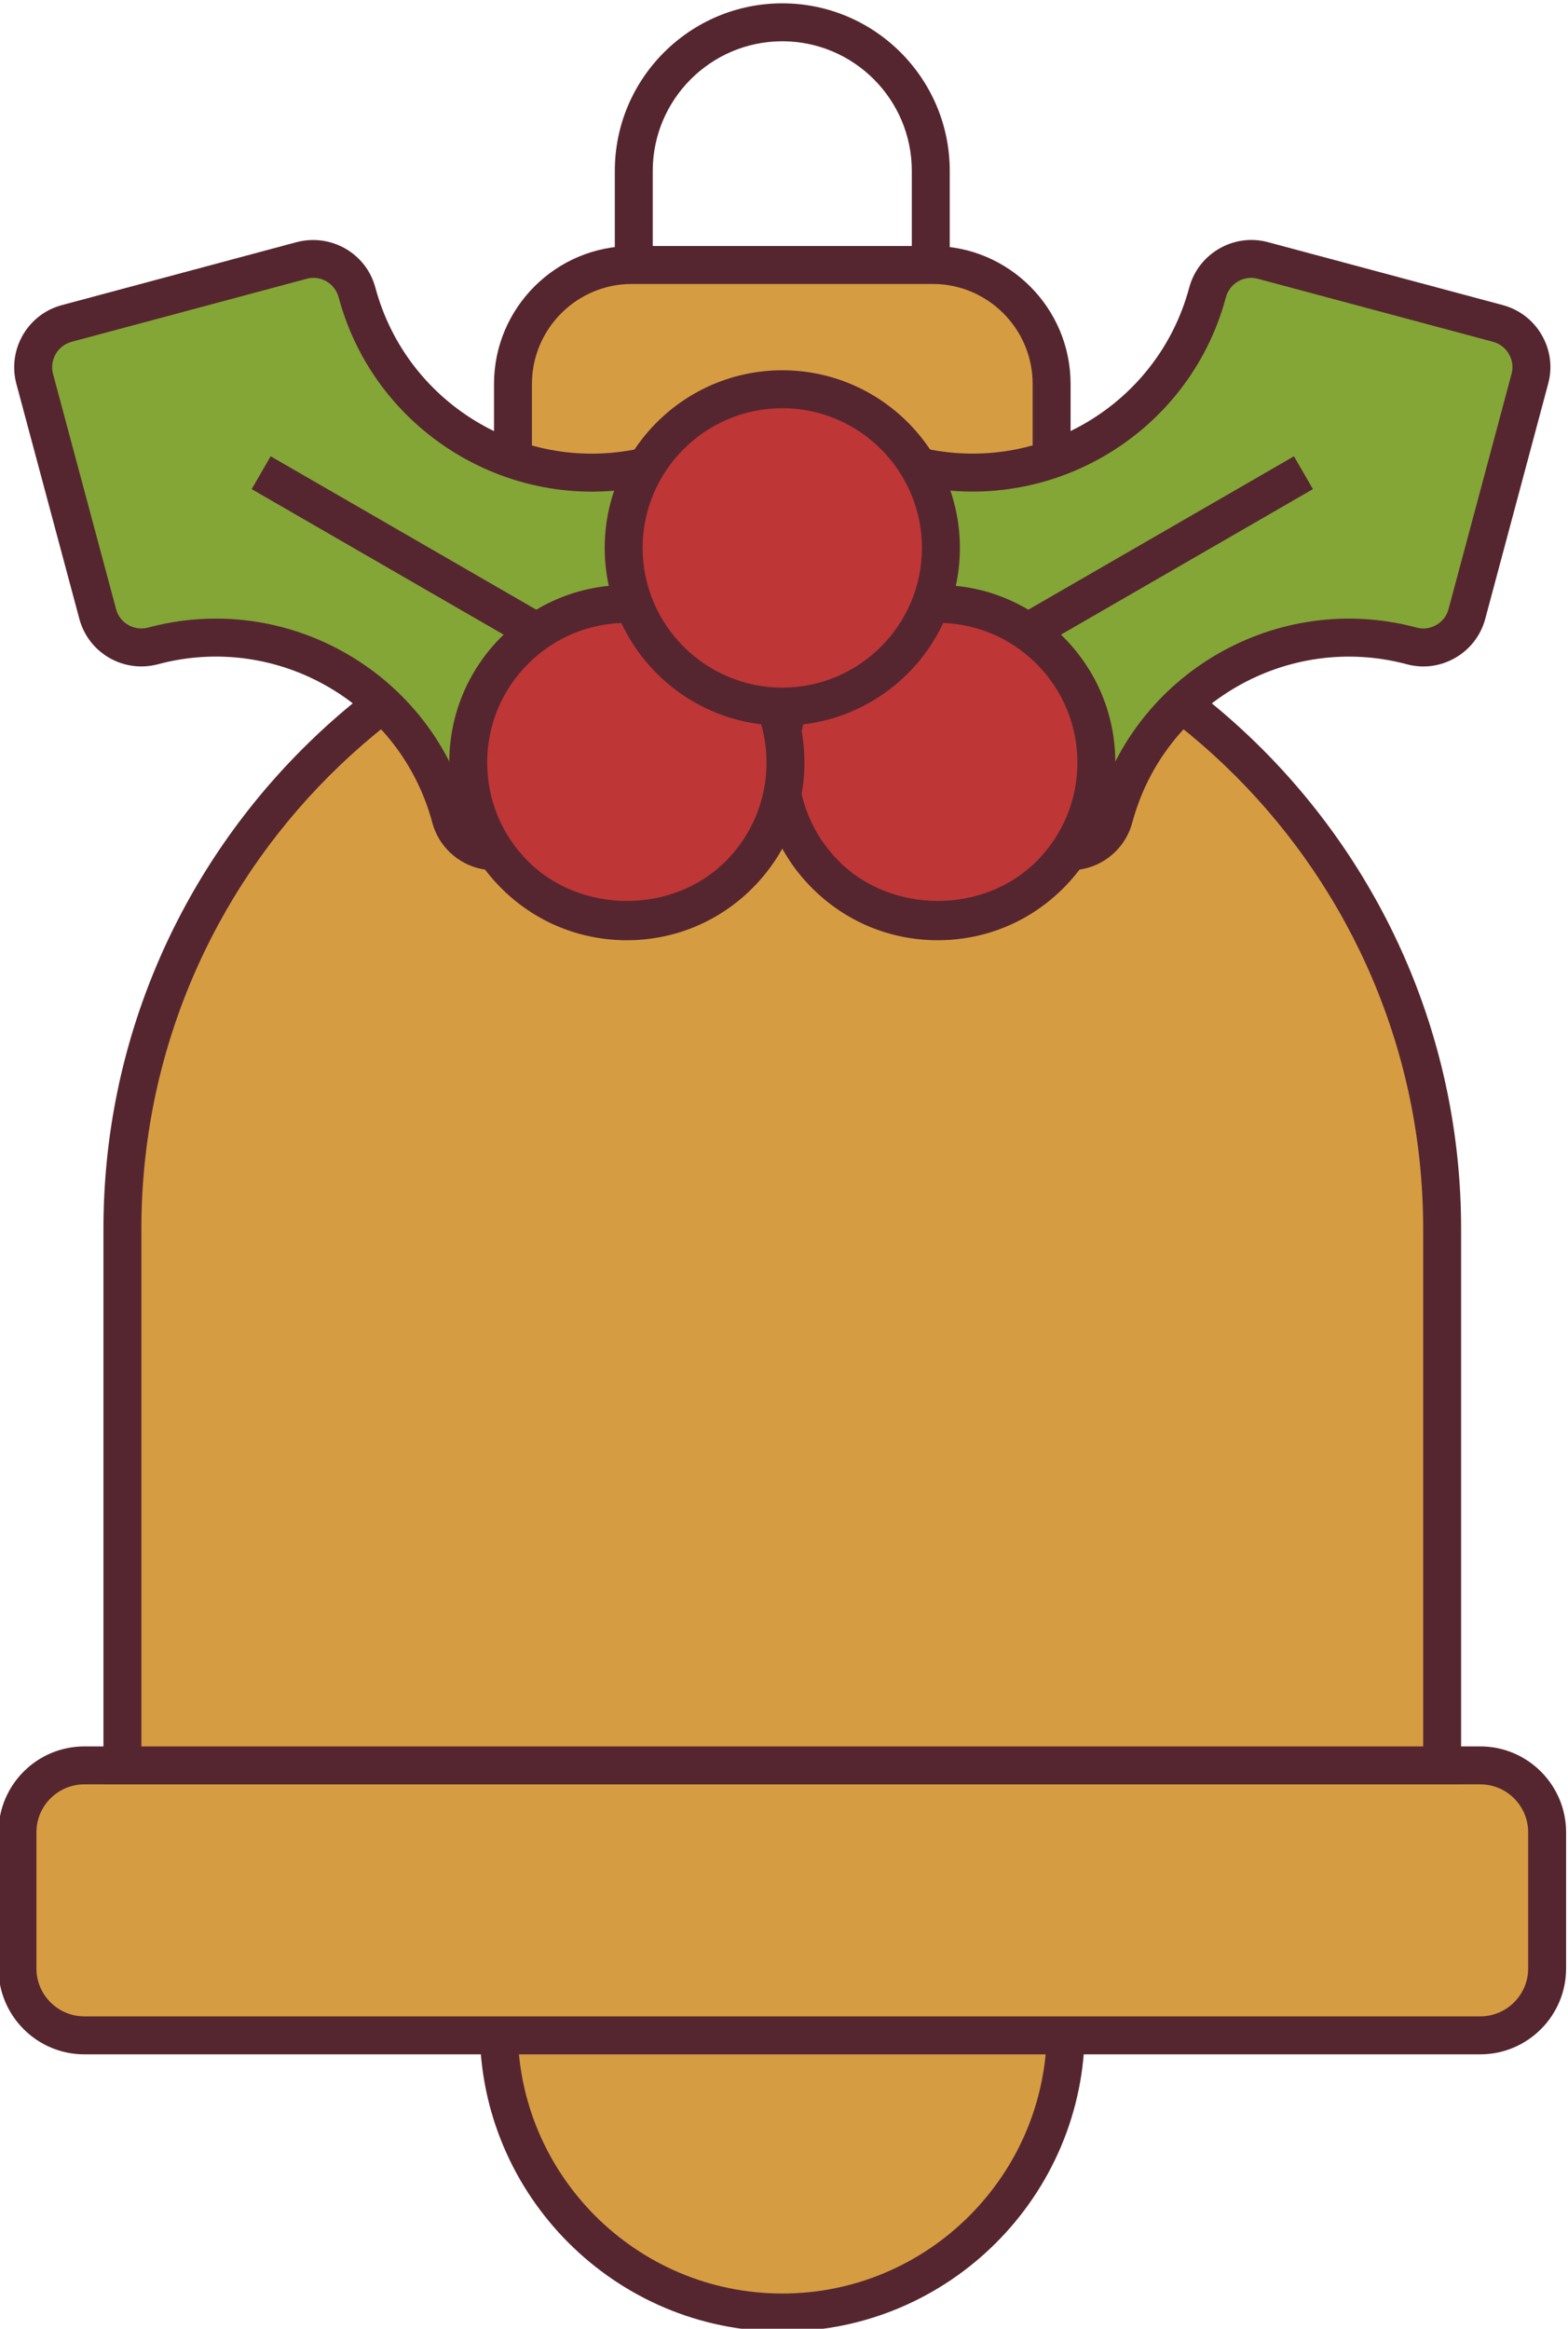 <?xml version="1.0" encoding="UTF-8" standalone="no"?>
<!-- Created with Inkscape (http://www.inkscape.org/) -->

<svg
   version="1.1"
   id="svg3776"
   width="58.948"
   height="87.517"
   viewBox="0 0 58.948 87.517"
   sodipodi:docname="1342608_179886-OWY32G-746.eps"
   xmlns:inkscape="http://www.inkscape.org/namespaces/inkscape"
   xmlns:sodipodi="http://sodipodi.sourceforge.net/DTD/sodipodi-0.dtd"
   xmlns="http://www.w3.org/2000/svg"
   xmlns:svg="http://www.w3.org/2000/svg">
  <defs
     id="defs3780" />
  <sodipodi:namedview
     id="namedview3778"
     pagecolor="#ffffff"
     bordercolor="#000000"
     borderopacity="0.25"
     inkscape:showpageshadow="2"
     inkscape:pageopacity="0.0"
     inkscape:pagecheckerboard="0"
     inkscape:deskcolor="#d1d1d1"
     showgrid="false" />
  <g
     id="g3784"
     inkscape:groupmode="layer"
     inkscape:label="Page 1"
     transform="matrix(1.333,0,0,-1.333,-227.957,501.277)">
    <path
       d="m 189.42,367.881 h 7.306 v 3.354 c 0,2.014 -1.638,3.653 -3.652,3.653 -2.015,0 -3.654,-1.639 -3.654,-3.653 z m 8.376,-1.071 h -9.446 v 4.425 c 0,2.605 2.12,4.723 4.724,4.723 2.604,0 4.722,-2.118 4.722,-4.723 v -4.425"
       style="fill:#562630;fill-opacity:1;fill-rule:nonzero;stroke:none;stroke-width:0.1"
       id="path3820"
       inkscape:export-filename="../Documentos/INGENIERÍA INFORMATICA/3er CURSO/1er CUATRI/interfaces/ep01_gr12/ej/images/memoria-campana.svg"
       inkscape:export-xdpi="96"
       inkscape:export-ydpi="96" />
    <path
       d="m 197.316,368.58 h -8.485 c -1.852,0 -3.353,-1.501 -3.353,-3.353 v -6.165 h 15.191 v 6.165 c 0,1.852 -1.501,3.353 -3.353,3.353"
       style="fill:#d69c42;fill-opacity:1;fill-rule:nonzero;stroke:none;stroke-width:0.1"
       id="path3822" />
    <path
       d="m 186.013,359.597 h 14.121 v 5.63 c 0,1.554 -1.264,2.819 -2.818,2.819 h -8.485 c -1.554,0 -2.818,-1.265 -2.818,-2.819 z m 15.191,-1.07 h -16.261 v 6.7 c 0,2.145 1.745,3.889 3.888,3.889 h 8.485 c 2.144,0 3.888,-1.744 3.888,-3.889 v -6.7"
       style="fill:#562630;fill-opacity:1;fill-rule:nonzero;stroke:none;stroke-width:0.1"
       id="path3824" />
    <path
       d="m 201.069,318.851 c 0,-4.416 -3.579,-7.996 -7.996,-7.996 -4.416,0 -7.996,3.58 -7.996,7.996 0,4.417 3.58,7.996 7.996,7.996 4.417,0 7.996,-3.579 7.996,-7.996"
       style="fill:#d69c42;fill-opacity:1;fill-rule:nonzero;stroke:none;stroke-width:0.1"
       id="path3826" />
    <path
       d="m 193.074,326.312 c -4.115,0 -7.462,-3.347 -7.462,-7.461 0,-4.113 3.347,-7.46 7.462,-7.46 4.113,0 7.461,3.347 7.461,7.46 0,4.114 -3.348,7.461 -7.461,7.461 z m 0,-15.992 c -4.705,0 -8.532,3.828 -8.532,8.531 0,4.704 3.827,8.531 8.532,8.531 4.704,0 8.531,-3.827 8.531,-8.531 0,-4.703 -3.827,-8.531 -8.531,-8.531"
       style="fill:#562630;fill-opacity:1;fill-rule:nonzero;stroke:none;stroke-width:0.1"
       id="path3828" />
    <path
       d="M 212.757,326.281 H 173.39 c -1.042,0 -1.887,-0.845 -1.887,-1.887 v -3.838 c 0,-1.042 0.845,-1.887 1.887,-1.887 h 39.367 c 1.042,0 1.887,0.845 1.887,1.887 v 3.838 c 0,1.042 -0.845,1.887 -1.887,1.887"
       style="fill:#d69c42;fill-opacity:1;fill-rule:nonzero;stroke:none;stroke-width:0.1"
       id="path3830" />
    <path
       d="m 173.39,325.746 c -0.746,0 -1.352,-0.606 -1.352,-1.352 v -3.838 c 0,-0.745 0.606,-1.351 1.352,-1.351 h 39.367 c 0.746,0 1.352,0.606 1.352,1.351 v 3.838 c 0,0.746 -0.606,1.352 -1.352,1.352 z m 39.367,-7.612 H 173.39 c -1.336,0 -2.422,1.086 -2.422,2.422 v 3.838 c 0,1.336 1.086,2.422 2.422,2.422 h 39.367 c 1.335,0 2.422,-1.086 2.422,-2.422 v -3.838 c 0,-1.336 -1.087,-2.422 -2.422,-2.422"
       style="fill:#562630;fill-opacity:1;fill-rule:nonzero;stroke:none;stroke-width:0.1"
       id="path3832" />
    <path
       d="m 193.073,360.018 c -10.278,0 -18.609,-8.332 -18.609,-18.61 v -15.127 h 37.219 v 15.127 c 0,10.278 -8.331,18.61 -18.61,18.61"
       style="fill:#d69c42;fill-opacity:1;fill-rule:nonzero;stroke:none;stroke-width:0.1"
       id="path3834" />
    <path
       d="m 174.998,326.816 h 36.15 v 14.592 c 0,9.966 -8.108,18.074 -18.074,18.074 -9.967,0 -18.076,-8.108 -18.076,-18.074 z m 37.22,-1.07 h -38.29 v 15.662 c 0,10.556 8.589,19.145 19.146,19.145 10.556,0 19.144,-8.589 19.144,-19.145 v -15.662"
       style="fill:#562630;fill-opacity:1;fill-rule:nonzero;stroke:none;stroke-width:0.1"
       id="path3836" />
    <path
       d="m 202.427,352.997 c 0.979,3.655 4.737,5.825 8.393,4.845 v 0 c 0.68,-0.182 1.379,0.222 1.562,0.902 l 1.775,6.627 c 0.182,0.68 -0.221,1.379 -0.902,1.562 l -6.626,1.775 c -0.681,0.182 -1.38,-0.221 -1.562,-0.902 v 0 c -0.98,-3.655 -4.737,-5.825 -8.393,-4.845 v 0 c -0.68,0.182 -1.38,-0.222 -1.562,-0.902 l -1.775,-6.627 c -0.183,-0.68 0.221,-1.379 0.901,-1.562 l 6.627,-1.775 c 0.68,-0.182 1.379,0.221 1.562,0.902 v 0"
       style="fill:#83a637;fill-opacity:1;fill-rule:nonzero;stroke:none;stroke-width:0.1"
       id="path3838" />
    <path
       d="m 196.344,362.469 c -0.327,0 -0.626,-0.218 -0.716,-0.549 l -1.774,-6.626 c -0.106,-0.394 0.128,-0.802 0.522,-0.906 l 6.628,-1.776 c 0.391,-0.112 0.801,0.13 0.907,0.524 1.054,3.933 5.115,6.275 9.047,5.224 0.194,-0.054 0.391,-0.027 0.562,0.073 0.172,0.098 0.294,0.258 0.344,0.449 l 1.776,6.627 c 0.052,0.191 0.026,0.39 -0.074,0.562 -0.099,0.171 -0.259,0.293 -0.45,0.345 l -6.627,1.775 c -0.394,0.11 -0.8,-0.129 -0.905,-0.523 -1.054,-3.934 -5.116,-6.275 -9.048,-5.225 -0.065,0.018 -0.128,0.026 -0.192,0.026 z m 4.85,-10.953 c -0.155,0 -0.311,0.02 -0.467,0.061 l -6.628,1.776 c -0.964,0.258 -1.537,1.253 -1.28,2.218 l 1.775,6.626 c 0.127,0.468 0.426,0.857 0.845,1.1 0.419,0.242 0.905,0.308 1.374,0.18 3.364,-0.896 6.836,1.101 7.737,4.467 0.259,0.964 1.258,1.538 2.216,1.282 l 6.628,-1.776 c 0.467,-0.126 0.857,-0.425 1.099,-0.845 0.242,-0.418 0.307,-0.907 0.18,-1.374 l -1.774,-6.626 c -0.126,-0.467 -0.425,-0.857 -0.844,-1.099 -0.419,-0.242 -0.907,-0.307 -1.374,-0.18 -3.362,0.895 -6.836,-1.102 -7.737,-4.467 l -10e-4,-10e-4 c -0.216,-0.808 -0.951,-1.342 -1.749,-1.342"
       style="fill:#562630;fill-opacity:1;fill-rule:nonzero;stroke:none;stroke-width:0.1"
       id="path3840" />
    <path
       d="m 193.731,354.002 -0.535,0.926 14.308,8.26 0.535,-0.926 -14.308,-8.26"
       style="fill:#562630;fill-opacity:1;fill-rule:nonzero;stroke:none;stroke-width:0.1"
       id="path3842" />
    <path
       d="m 183.72,352.997 c -0.98,3.655 -4.737,5.825 -8.393,4.845 v 0 c -0.68,-0.182 -1.379,0.222 -1.562,0.902 l -1.775,6.627 c -0.183,0.68 0.221,1.379 0.901,1.562 l 6.627,1.775 c 0.68,0.182 1.38,-0.221 1.562,-0.902 v 0 c 0.979,-3.655 4.737,-5.825 8.393,-4.845 v 0 c 0.68,0.182 1.379,-0.222 1.562,-0.902 l 1.775,-6.627 c 0.183,-0.68 -0.221,-1.379 -0.901,-1.562 l -6.627,-1.775 c -0.68,-0.182 -1.38,0.221 -1.562,0.902 v 0"
       style="fill:#83a637;fill-opacity:1;fill-rule:nonzero;stroke:none;stroke-width:0.1"
       id="path3844" />
    <path
       d="m 177.098,358.612 c 3.263,0 6.256,-2.18 7.14,-5.476 v -0.001 c 0.104,-0.394 0.51,-0.637 0.906,-0.523 l 6.626,1.776 c 0.395,0.104 0.629,0.512 0.523,0.907 l -1.775,6.625 c -0.106,0.394 -0.51,0.627 -0.906,0.524 -3.933,-1.057 -7.994,1.29 -9.05,5.223 -0.104,0.395 -0.511,0.635 -0.906,0.524 l -6.625,-1.776 c -0.394,-0.105 -0.63,-0.512 -0.524,-0.907 l 1.776,-6.625 c 0.05,-0.192 0.172,-0.352 0.343,-0.45 0.171,-0.099 0.372,-0.124 0.563,-0.074 0.637,0.171 1.279,0.253 1.909,0.253 z m 7.855,-7.096 c -0.8,0 -1.533,0.535 -1.75,1.343 -0.902,3.363 -4.368,5.368 -7.737,4.466 -0.466,-0.124 -0.956,-0.06 -1.375,0.181 -0.419,0.243 -0.718,0.632 -0.843,1.1 l -1.776,6.625 c -0.257,0.965 0.317,1.96 1.281,2.218 l 6.626,1.777 c 0.968,0.251 1.96,-0.317 2.218,-1.282 0.902,-3.363 4.369,-5.369 7.738,-4.466 0.464,0.125 0.953,0.061 1.373,-0.181 0.419,-0.243 0.718,-0.632 0.843,-1.1 l 1.777,-6.625 c 0.257,-0.966 -0.317,-1.961 -1.281,-2.219 l -6.626,-1.776 c -0.157,-0.04 -0.314,-0.061 -0.468,-0.061"
       style="fill:#562630;fill-opacity:1;fill-rule:nonzero;stroke:none;stroke-width:0.1"
       id="path3846" />
    <path
       d="m 192.415,354.002 -14.307,8.26 0.536,0.926 14.307,-8.26 -0.536,-0.926"
       style="fill:#562630;fill-opacity:1;fill-rule:nonzero;stroke:none;stroke-width:0.1"
       id="path3848" />
    <path
       d="m 194.294,351.389 c -1.747,1.747 -1.747,4.58 0,6.326 1.747,1.748 4.58,1.748 6.327,0 1.747,-1.746 1.747,-4.579 0,-6.326 -1.747,-1.747 -4.58,-1.747 -6.327,0"
       style="fill:#bf3636;fill-opacity:1;fill-rule:nonzero;stroke:none;stroke-width:0.1"
       id="path3850" />
    <path
       d="m 197.458,358.491 c -1.052,0 -2.041,-0.41 -2.785,-1.154 -0.744,-0.744 -1.154,-1.733 -1.154,-2.784 0,-1.053 0.41,-2.041 1.154,-2.785 v 0 c 1.488,-1.487 4.081,-1.489 5.569,0 0.744,0.744 1.154,1.732 1.154,2.785 0,1.051 -0.41,2.04 -1.154,2.784 -0.744,0.744 -1.733,1.154 -2.784,1.154 z m 0,-8.947 c -1.339,0 -2.596,0.521 -3.542,1.467 v 0 0 0 c -0.946,0.946 -1.467,2.203 -1.467,3.542 0,1.338 0.521,2.595 1.467,3.541 0.946,0.945 2.203,1.467 3.542,1.467 1.338,0 2.595,-0.522 3.541,-1.467 0.945,-0.946 1.467,-2.203 1.467,-3.541 0,-1.339 -0.522,-2.596 -1.467,-3.542 -0.946,-0.946 -2.203,-1.467 -3.541,-1.467"
       style="fill:#562630;fill-opacity:1;fill-rule:nonzero;stroke:none;stroke-width:0.1"
       id="path3852" />
    <path
       d="m 191.853,351.389 c -1.747,-1.747 -4.58,-1.747 -6.327,0 -1.747,1.747 -1.747,4.58 0,6.326 1.747,1.748 4.58,1.748 6.327,0 1.747,-1.746 1.747,-4.579 0,-6.326"
       style="fill:#bf3636;fill-opacity:1;fill-rule:nonzero;stroke:none;stroke-width:0.1"
       id="path3854" />
    <path
       d="m 188.69,358.491 c -1.053,0 -2.041,-0.41 -2.785,-1.154 -0.744,-0.744 -1.154,-1.733 -1.154,-2.784 0,-1.053 0.41,-2.041 1.154,-2.785 1.488,-1.487 4.081,-1.489 5.569,0 v 0 c 0.744,0.744 1.154,1.732 1.154,2.785 0,1.051 -0.41,2.04 -1.154,2.784 -0.744,0.744 -1.733,1.154 -2.784,1.154 z m 0,-8.947 c -1.339,0 -2.596,0.521 -3.542,1.467 -0.946,0.946 -1.467,2.203 -1.467,3.542 0,1.338 0.521,2.595 1.467,3.541 0.946,0.945 2.203,1.467 3.542,1.467 1.337,0 2.595,-0.522 3.54,-1.467 0.946,-0.946 1.468,-2.203 1.468,-3.541 0,-1.339 -0.522,-2.596 -1.468,-3.542 v 0 0 0 c -0.945,-0.946 -2.203,-1.467 -3.54,-1.467"
       style="fill:#562630;fill-opacity:1;fill-rule:nonzero;stroke:none;stroke-width:0.1"
       id="path3856" />
    <path
       d="m 193.073,356.131 c -2.47,0 -4.473,2.003 -4.473,4.474 0,2.47 2.003,4.473 4.473,4.473 2.471,0 4.474,-2.003 4.474,-4.473 0,-2.471 -2.003,-4.474 -4.474,-4.474"
       style="fill:#bf3636;fill-opacity:1;fill-rule:nonzero;stroke:none;stroke-width:0.1"
       id="path3858" />
    <path
       d="m 193.074,364.543 c -2.172,0 -3.939,-1.767 -3.939,-3.938 0,-2.172 1.767,-3.939 3.939,-3.939 2.171,0 3.938,1.767 3.938,3.939 0,2.171 -1.767,3.938 -3.938,3.938 z m 0,-8.947 c -2.762,0 -5.009,2.247 -5.009,5.009 0,2.761 2.247,5.008 5.009,5.008 2.761,0 5.008,-2.247 5.008,-5.008 0,-2.762 -2.247,-5.009 -5.008,-5.009"
       style="fill:#562630;fill-opacity:1;fill-rule:nonzero;stroke:none;stroke-width:0.1"
       id="path3860" />
  </g>
</svg>
